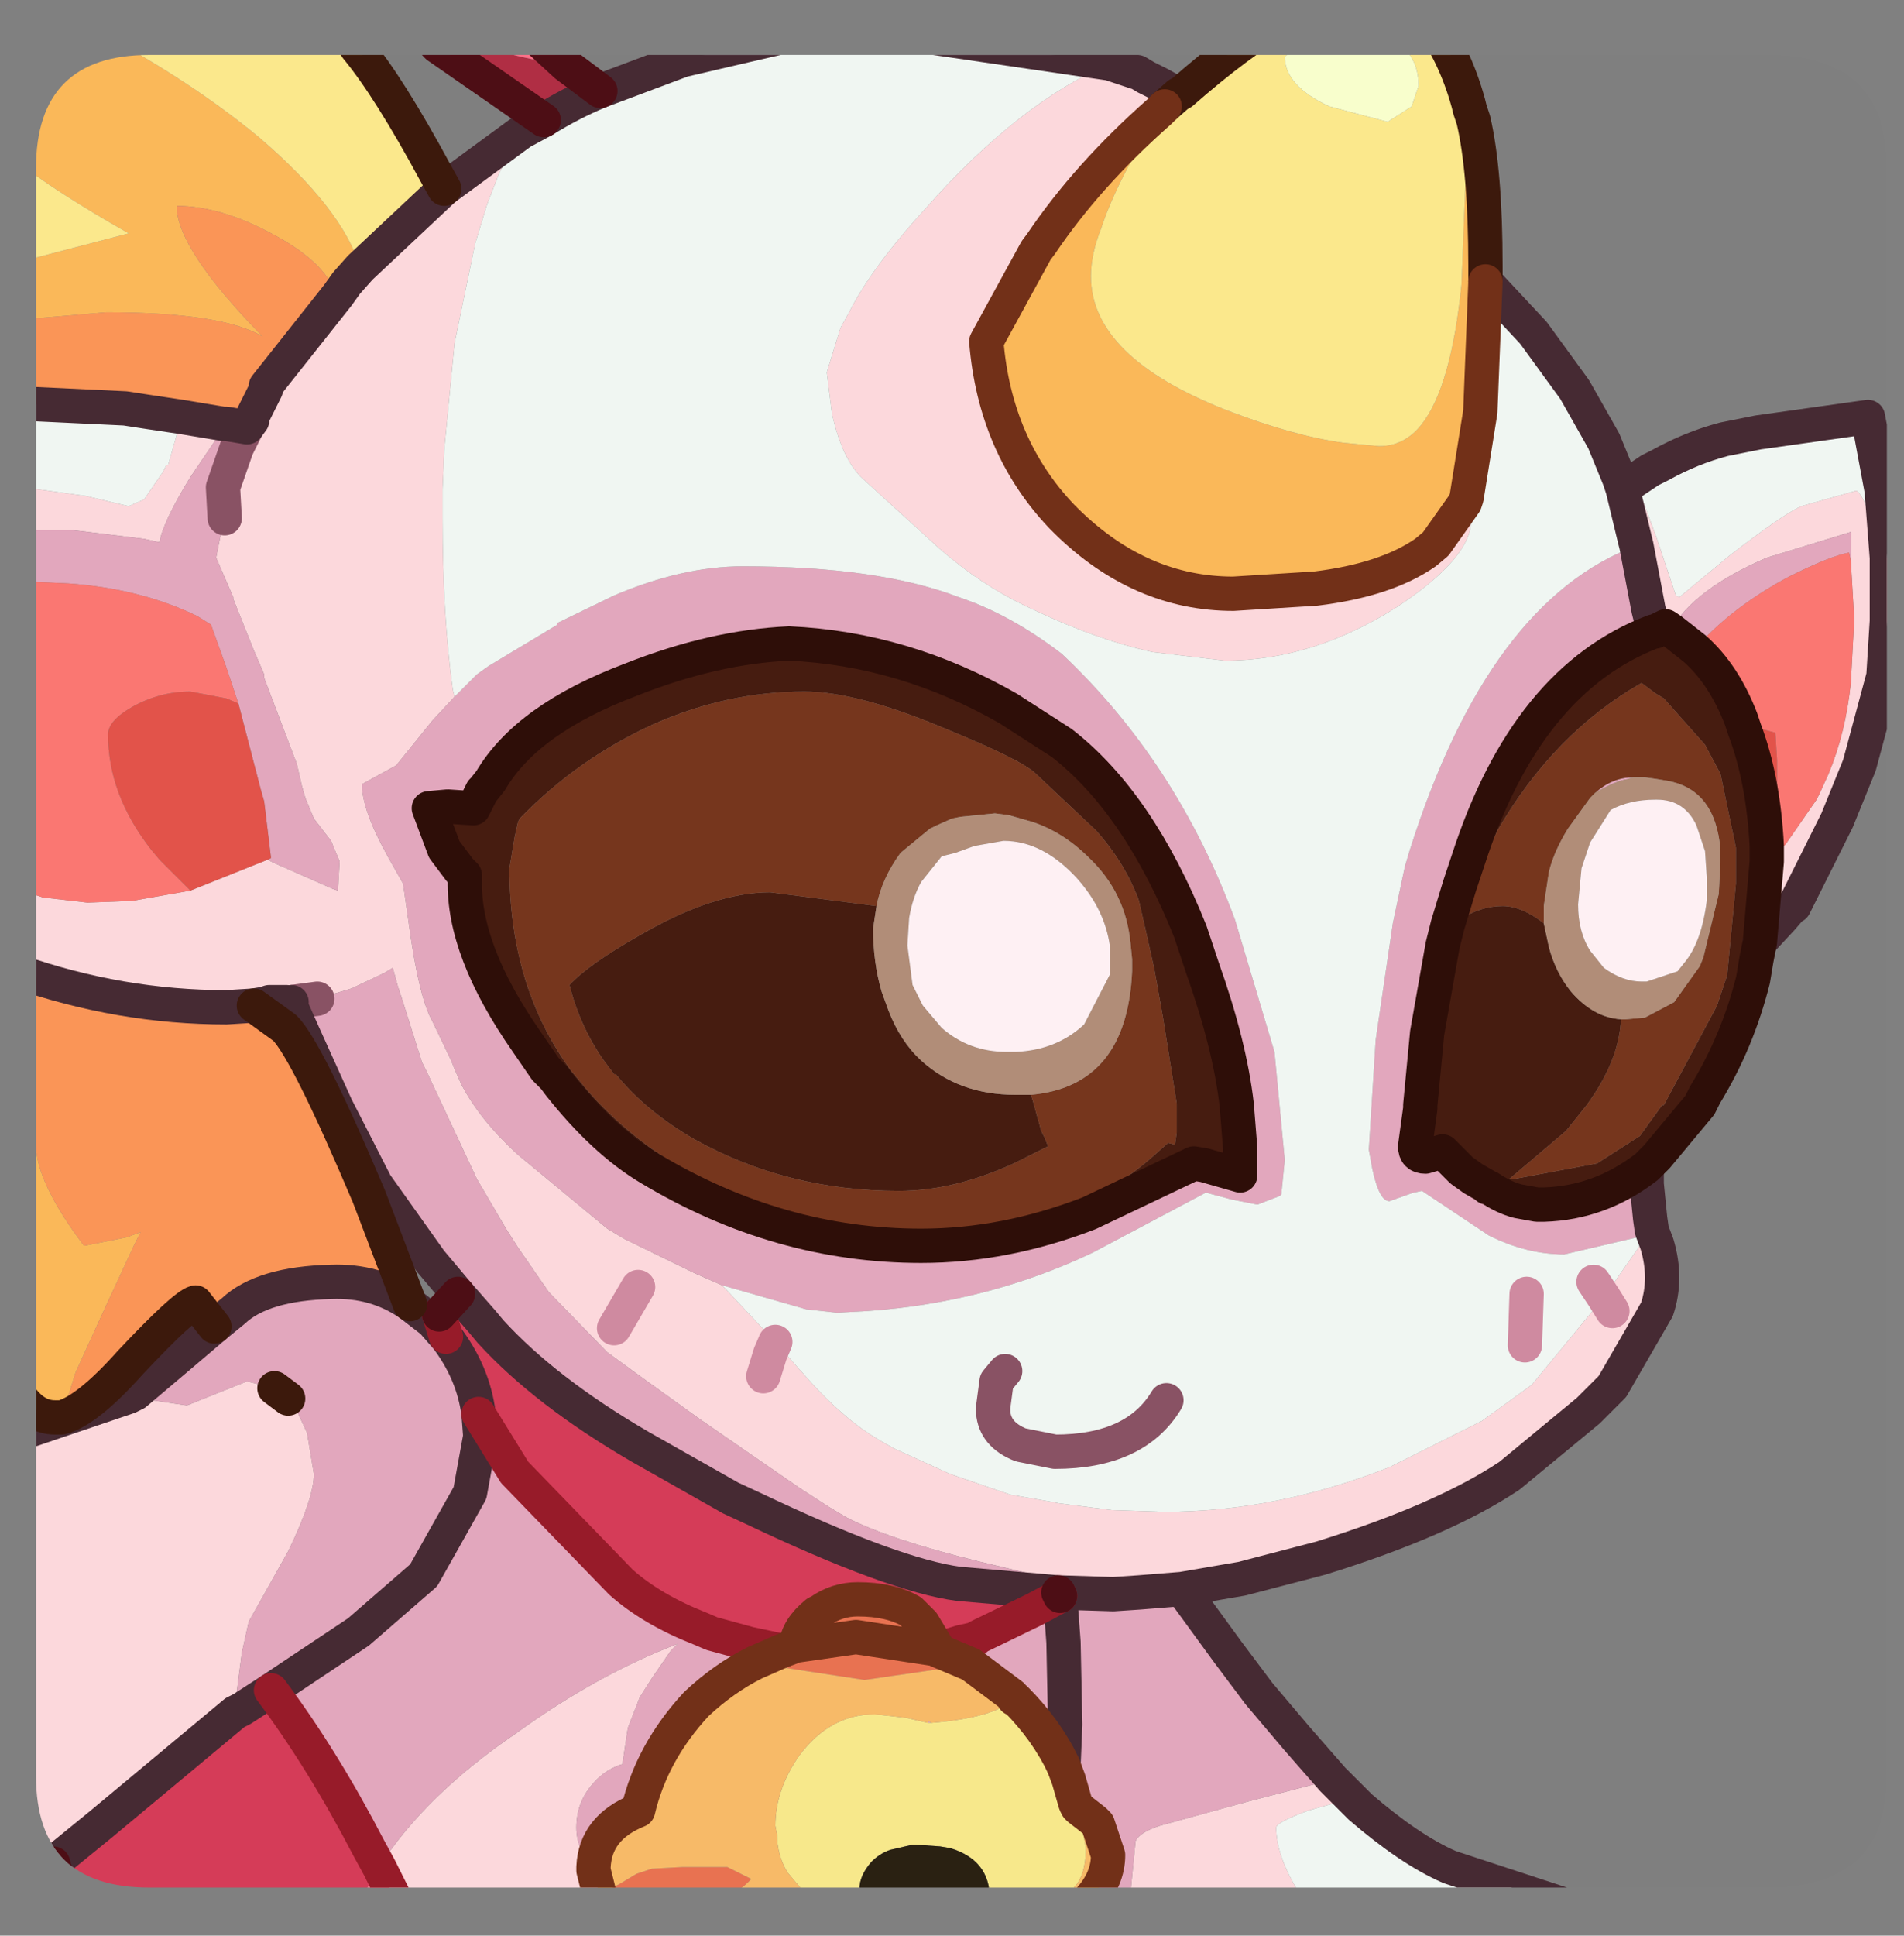 <?xml version="1.0" encoding="UTF-8" standalone="no"?>
<svg xmlns:ffdec="https://www.free-decompiler.com/flash" xmlns:xlink="http://www.w3.org/1999/xlink" ffdec:objectType="frame" height="56.4px" width="55.5px" xmlns="http://www.w3.org/2000/svg">
  <rect width="100%" height="100%" fill="#808080" stroke="none"/>
  <g transform="matrix(1.0, 0.0, 0.0, 1.0, 1.05, 1.6)">
    <clipPath id="clipPath0" transform="matrix(1.0, 0.0, 0.0, 1.0, 0.0, 0.0)">
      <path d="M50.5 0.0 Q53.95 0.0 53.95 3.3 L53.95 50.15 Q53.95 53.4 50.5 53.4 L3.3 53.4 Q0.0 53.4 0.0 50.15 L0.0 3.3 Q0.0 0.0 3.3 0.0 L50.5 0.0" fill="#000000" fill-rule="evenodd" stroke="none"/>
    </clipPath>
    <g clip-path="url(#clipPath0)">
      <use ffdec:characterId="2" height="56.4" transform="matrix(1.0, 0.0, 0.0, 1.0, -1.05, -1.6)" width="55.5" xlink:href="#shape1"/>
    </g>
    <use ffdec:characterId="3" height="53.4" transform="matrix(1.0, 0.0, 0.0, 1.0, 0.0, 0.0)" width="53.95" xlink:href="#shape2"/>
  </g>
  <defs>
    <g id="shape1" transform="matrix(1.0, 0.0, 0.0, 1.0, 1.05, 1.6)">
      <path d="M9.45 6.2 L11.9 3.9 14.15 2.25 13.5 3.45 13.15 4.35 12.8 5.5 12.2 8.4 11.9 11.5 11.85 12.65 11.85 12.95 11.85 13.5 Q11.85 16.35 12.15 18.5 L12.2 18.7 11.55 19.4 10.5 20.7 9.5 21.25 Q9.5 22.0 10.25 23.35 L10.7 24.15 10.85 25.2 Q11.15 27.45 11.55 28.15 L12.1 29.3 12.2 29.55 12.4 30.0 Q12.95 31.05 14.05 32.05 L16.65 34.2 17.15 34.5 19.2 35.5 20.0 35.85 21.55 37.5 22.25 38.3 22.3 38.35 Q23.5 39.75 24.65 40.4 L25.0 40.6 26.65 41.35 28.4 41.95 29.55 42.15 29.8 42.2 31.35 42.4 32.9 42.45 Q36.15 42.45 39.45 41.15 L42.15 39.8 43.6 38.75 45.7 36.2 46.85 34.55 46.9 34.4 47.05 33.9 47.1 34.25 47.25 34.65 Q47.55 35.65 47.25 36.55 L45.95 38.8 45.25 39.5 42.95 41.4 Q41.0 42.7 37.45 43.8 L35.15 44.4 33.4 44.7 32.15 44.8 29.8 44.45 27.5 43.9 Q24.85 43.25 23.6 42.6 L23.1 42.3 22.25 41.75 19.35 39.75 17.75 38.6 16.65 37.8 14.95 36.05 14.05 34.75 13.7 34.2 12.85 32.75 11.4 29.65 11.25 29.35 10.65 27.45 10.55 27.15 10.4 26.6 10.15 26.75 9.2 27.2 8.2 27.5 7.45 27.6 7.3 27.6 7.25 27.6 6.8 27.6 6.65 27.65 6.35 27.7 5.55 27.75 Q2.45 27.75 -0.55 26.7 L-0.55 24.3 0.2 24.55 1.5 24.7 2.8 24.65 4.5 24.35 4.75 24.25 6.75 23.45 6.95 23.55 8.65 24.3 8.8 24.35 8.85 23.5 8.6 22.9 8.1 22.25 7.85 21.65 7.75 21.3 7.6 20.65 6.65 18.15 6.65 18.05 6.35 17.35 5.75 15.85 5.75 15.8 5.25 14.65 5.4 13.9 5.5 13.5 5.45 12.6 5.85 11.45 6.15 10.85 6.3 10.65 6.3 10.55 6.7 9.75 6.7 9.65 8.8 7.0 9.05 6.65 9.45 6.2 M31.3 0.25 L32.05 0.5 32.1 0.5 32.35 0.65 32.75 0.85 33.2 1.1 33.3 1.15 32.9 1.5 32.75 1.65 Q30.65 3.5 29.3 5.5 L29.15 5.7 27.7 8.35 Q27.95 11.4 29.9 13.45 L30.05 13.6 Q32.2 15.7 34.9 15.7 L37.3 15.55 Q39.35 15.3 40.5 14.5 L40.8 14.25 41.65 13.05 41.85 13.55 41.8 13.85 Q41.55 14.85 39.65 16.1 37.2 17.65 34.65 17.65 L32.55 17.4 Q30.95 17.05 29.15 16.2 27.8 15.6 26.65 14.65 L26.35 14.4 24.1 12.35 Q23.5 11.8 23.2 10.45 L23.05 9.25 23.45 7.95 23.7 7.5 Q24.35 6.2 25.95 4.45 28.65 1.4 31.3 0.25 M46.25 12.65 L46.6 12.4 46.9 13.15 47.25 14.1 47.8 15.75 47.9 15.8 49.35 14.6 Q50.9 13.4 51.45 13.15 L53.05 12.7 Q53.25 12.7 53.95 14.65 L53.95 16.5 53.85 18.1 53.15 20.7 52.5 22.3 51.25 24.8 51.2 24.8 50.9 25.15 50.25 25.85 50.45 23.5 51.0 23.0 51.9 21.7 52.0 21.5 52.25 20.95 Q52.75 19.75 52.9 18.3 L53.0 16.45 52.9 14.75 52.9 13.9 50.45 14.65 Q48.35 15.55 47.65 16.75 L47.5 16.65 47.2 16.8 47.15 16.75 47.0 16.15 46.65 14.3 46.6 14.1 46.25 12.65 M37.8 50.25 L38.35 50.8 37.1 51.15 Q36.15 51.5 36.15 51.65 36.15 52.5 36.85 53.6 L37.0 53.85 37.35 54.3 31.85 54.3 31.85 54.1 32.05 52.05 Q32.15 51.8 32.75 51.6 L35.3 50.9 37.8 50.25 M17.15 54.3 L10.75 54.3 10.0 52.8 Q11.35 50.7 14.0 48.9 16.35 47.2 18.7 46.3 L18.5 46.5 17.95 47.3 17.6 47.85 17.25 48.75 17.1 49.75 17.1 49.8 Q16.6 49.95 16.25 50.35 15.75 50.9 15.75 51.65 15.75 52.3 16.25 52.8 L16.25 52.9 16.45 53.7 16.55 53.85 16.9 54.15 17.05 54.25 17.15 54.3 M0.0 54.3 L-0.55 54.3 -0.55 45.15 Q-0.2 44.35 -0.2 43.55 -0.2 42.6 -0.45 42.35 L-0.55 42.3 -0.55 40.2 2.7 39.1 4.4 39.35 6.15 38.65 6.95 38.85 7.35 39.15 7.6 39.5 7.9 40.15 8.1 41.35 Q8.1 42.05 7.35 43.6 L6.2 45.65 6.0 46.55 5.85 47.7 5.8 48.15 5.8 48.3 1.9 51.55 0.55 52.65 0.5 52.65 0.5 52.7 0.45 52.75 Q0.2 53.1 0.1 53.65 L0.0 54.3 M-0.55 13.85 L-0.55 12.6 0.0 12.65 1.45 12.85 2.7 13.15 3.15 12.95 3.7 12.15 3.8 11.95 3.85 11.95 4.25 10.55 5.45 10.75 5.55 10.75 4.5 12.3 Q3.7 13.6 3.6 14.2 L3.15 14.1 1.1 13.85 0.5 13.85 -0.55 13.85 M45.95 36.6 L45.7 36.2 45.95 36.6 M16.85 37.1 L17.55 35.9 16.85 37.1 M21.2 38.5 L21.4 37.85 21.55 37.5 21.4 37.85 21.2 38.5" fill="#fdd9dd" fill-rule="evenodd" stroke="none"/>
      <path d="M46.95 32.4 L46.95 32.9 47.05 33.9 46.9 34.4 44.55 34.95 Q43.45 34.95 42.35 34.4 L40.4 33.1 40.15 33.15 39.45 33.4 Q39.15 33.4 38.95 32.45 L38.85 31.9 39.05 28.7 39.55 25.3 39.9 23.65 40.05 23.15 Q42.35 15.9 46.65 14.3 L47.0 16.15 47.15 16.75 47.2 16.8 47.15 16.8 47.15 16.75 47.15 16.8 Q43.45 18.2 41.75 23.45 L41.5 24.2 41.15 25.35 41.1 25.55 41.0 25.95 40.55 28.5 40.35 30.6 40.35 30.7 40.2 31.8 Q40.2 32.1 40.5 32.1 L41.0 31.95 41.3 32.25 41.55 32.5 41.9 32.75 42.25 32.95 42.3 33.0 42.35 33.0 Q42.8 33.3 43.2 33.4 L43.75 33.5 43.95 33.5 Q45.6 33.45 46.95 32.4 M33.4 44.7 L34.75 46.55 35.65 47.75 36.75 49.05 37.1 49.45 37.8 50.25 35.3 50.9 32.75 51.6 Q32.15 51.8 32.05 52.05 L31.85 54.1 31.85 54.3 30.35 54.3 30.4 54.1 30.7 53.75 Q31.25 53.15 31.25 52.45 L30.95 51.55 30.85 51.45 30.4 51.1 30.35 51.05 30.3 50.95 30.1 50.25 29.95 49.85 30.0 48.65 29.95 46.25 29.85 44.9 29.95 46.25 30.0 48.65 29.95 49.85 Q29.45 48.8 28.55 47.9 L28.5 47.9 28.45 47.8 27.25 46.9 26.3 46.5 26.3 46.45 26.95 46.25 27.4 46.15 27.45 46.1 29.1 45.3 29.85 44.9 29.8 44.8 26.9 44.55 Q25.0 44.3 20.9 42.35 L20.25 42.05 17.6 40.55 Q14.85 38.95 13.25 37.2 L13.0 36.9 12.3 36.1 11.5 35.15 9.9 32.9 8.75 30.65 7.8 28.55 7.4 27.65 7.45 27.6 8.2 27.5 9.2 27.2 10.15 26.75 10.4 26.6 10.55 27.15 10.65 27.45 11.25 29.35 11.4 29.65 12.85 32.75 13.7 34.2 14.05 34.75 14.95 36.05 16.65 37.8 17.75 38.6 19.35 39.75 22.25 41.75 23.1 42.3 23.6 42.6 Q24.85 43.25 27.5 43.9 L29.8 44.45 32.15 44.8 33.4 44.7 M2.7 39.1 L2.9 39.0 4.2 37.9 5.2 37.05 5.75 36.6 Q6.6 35.8 8.6 35.75 9.9 35.7 10.9 36.4 L11.55 36.9 11.75 36.7 11.95 37.35 Q12.75 38.4 12.9 39.6 L12.95 40.25 12.65 41.9 11.3 44.3 9.4 45.95 6.85 47.65 9.4 45.95 11.3 44.3 12.65 41.9 12.95 40.25 12.9 39.6 13.95 41.3 17.05 44.5 Q17.95 45.3 19.35 45.85 L19.7 46.0 20.8 46.3 21.75 46.5 20.95 46.85 Q20.05 47.3 19.25 48.05 17.95 49.45 17.55 51.15 16.3 51.65 16.25 52.8 15.75 52.3 15.75 51.65 15.75 50.9 16.25 50.35 16.6 49.95 17.1 49.8 L17.1 49.75 17.25 48.75 17.6 47.85 17.95 47.3 18.5 46.5 18.7 46.3 Q16.35 47.2 14.0 48.9 11.35 50.7 10.0 52.8 L9.7 52.25 Q8.35 49.65 6.85 47.65 L6.0 48.2 5.8 48.3 5.8 48.15 5.85 47.7 6.0 46.55 6.2 45.65 7.35 43.6 Q8.1 42.05 8.1 41.35 L7.9 40.15 7.6 39.5 7.35 39.15 6.95 38.85 6.15 38.65 4.4 39.35 2.7 39.1 M-0.55 15.35 L-0.55 13.85 0.5 13.85 1.1 13.85 3.15 14.1 3.6 14.2 Q3.7 13.6 4.5 12.3 L5.55 10.75 6.15 10.85 5.85 11.45 5.45 12.6 5.5 13.5 5.4 13.9 5.25 14.65 5.75 15.8 5.75 15.85 6.35 17.35 6.65 18.05 6.65 18.15 7.6 20.65 7.75 21.3 7.85 21.65 8.1 22.25 8.6 22.9 8.85 23.5 8.8 24.35 8.65 24.3 6.95 23.55 6.75 23.45 6.85 23.4 6.65 21.75 6.55 21.4 5.9 18.9 5.55 17.85 5.1 16.6 4.7 16.35 Q3.05 15.55 0.95 15.4 L-0.15 15.35 -0.55 15.35 M47.65 16.75 Q48.35 15.55 50.45 14.65 L52.9 13.9 52.9 14.75 52.85 14.5 Q52.3 14.6 51.1 15.2 49.5 16.05 48.45 17.2 L48.35 17.3 47.65 16.75 M45.45 21.5 Q45.95 21.05 46.55 21.05 L46.4 21.1 Q46.05 21.15 45.45 21.5 M12.2 18.7 L12.85 18.05 13.2 17.8 15.2 16.6 15.2 16.55 16.85 15.75 Q18.85 14.9 20.6 14.9 24.55 14.9 26.9 15.8 28.4 16.3 29.9 17.45 33.25 20.6 34.95 25.2 L36.1 29.05 36.4 32.2 36.3 33.2 36.25 33.25 35.6 33.5 34.85 33.35 34.1 33.15 30.8 34.9 Q27.75 36.35 24.25 36.6 L23.35 36.65 22.45 36.55 20.0 35.85 19.2 35.5 17.15 34.5 16.65 34.2 14.05 32.05 Q12.95 31.05 12.4 30.0 L12.2 29.55 12.1 29.3 11.55 28.15 Q11.15 27.45 10.85 25.2 L10.7 24.15 10.25 23.35 Q9.5 22.0 9.5 21.25 L10.5 20.7 11.55 19.4 12.2 18.7 M29.9 20.05 L28.35 19.05 Q25.3 17.3 21.95 17.15 19.75 17.25 17.35 18.2 14.3 19.35 13.25 21.15 L13.05 21.4 13.0 21.45 12.75 21.95 12.0 21.9 11.45 21.95 11.9 23.15 12.35 23.75 12.5 23.9 12.5 24.05 Q12.45 26.1 14.3 28.75 L14.85 29.55 15.1 29.8 15.25 30.0 Q16.55 31.65 17.9 32.45 21.65 34.7 25.8 34.7 28.25 34.7 30.7 33.75 L33.75 32.3 34.05 32.35 35.1 32.65 35.1 31.85 35.0 30.6 Q34.8 28.85 34.0 26.6 L33.95 26.45 33.65 25.55 Q32.15 21.8 29.9 20.05 M32.15 44.8 L31.4 44.85 29.8 44.8 31.4 44.85 32.15 44.8 M11.55 36.9 L11.9 37.3 11.95 37.35 11.9 37.3 11.55 36.9 M26.0 48.6 L26.0 48.55 26.1 48.6 26.0 48.6 M26.35 52.2 L25.65 52.15 25.55 52.15 26.35 52.2" fill="#e3a8be" fill-rule="evenodd" stroke="none"/>
      <path d="M14.15 2.25 L14.8 1.9 Q15.6 1.4 16.45 1.05 L18.85 0.15 20.35 -0.2 21.65 -0.5 24.4 -0.6 25.5 -0.6 31.3 0.25 Q28.65 1.4 25.95 4.45 24.35 6.2 23.7 7.5 L23.45 7.95 23.05 9.25 23.2 10.45 Q23.5 11.8 24.1 12.35 L26.35 14.4 26.65 14.65 Q27.8 15.6 29.15 16.2 30.95 17.05 32.55 17.4 L34.65 17.65 Q37.2 17.65 39.65 16.1 41.55 14.85 41.8 13.85 L41.85 13.55 41.65 13.05 41.7 12.9 42.1 10.4 42.25 6.6 43.65 8.1 44.85 9.75 45.7 11.25 46.15 12.35 46.25 12.65 46.6 14.1 46.65 14.3 Q42.35 15.9 40.05 23.15 L39.9 23.65 39.55 25.3 39.05 28.7 38.85 31.9 38.95 32.45 Q39.15 33.4 39.45 33.4 L40.15 33.15 40.4 33.1 42.35 34.4 Q43.45 34.95 44.55 34.95 L46.9 34.4 46.85 34.55 45.7 36.2 45.4 35.75 45.7 36.2 43.6 38.75 42.15 39.8 39.45 41.15 Q36.15 42.45 32.9 42.45 L31.35 42.4 29.8 42.2 29.55 42.15 28.4 41.95 26.65 41.35 25.0 40.6 24.65 40.4 Q23.5 39.75 22.3 38.35 L22.25 38.3 21.55 37.5 20.0 35.85 22.45 36.55 23.35 36.65 24.25 36.6 Q27.75 36.35 30.8 34.9 L34.1 33.15 34.85 33.35 35.6 33.5 36.25 33.25 36.3 33.2 36.4 32.2 36.1 29.05 34.95 25.2 Q33.25 20.6 29.9 17.45 28.4 16.3 26.9 15.8 24.55 14.9 20.6 14.9 18.85 14.9 16.85 15.75 L15.2 16.55 15.2 16.6 13.2 17.8 12.85 18.05 12.2 18.7 12.15 18.5 Q11.85 16.35 11.85 13.5 L11.85 12.95 11.85 12.65 11.9 11.5 12.2 8.4 12.8 5.5 13.15 4.35 13.5 3.45 14.15 2.25 M46.6 12.4 L47.05 12.1 47.35 11.95 Q48.25 11.45 49.2 11.2 L50.2 11.0 53.4 10.55 53.8 12.7 53.95 14.65 Q53.25 12.7 53.05 12.7 L51.45 13.15 Q50.9 13.4 49.35 14.6 L47.9 15.8 47.8 15.75 47.25 14.1 46.9 13.15 46.6 12.4 M38.35 50.8 L38.6 51.05 Q40.05 52.3 41.2 52.8 L41.35 52.85 44.55 53.9 44.85 54.0 45.8 54.3 37.35 54.3 37.0 53.85 36.85 53.6 Q36.15 52.5 36.15 51.65 36.15 51.5 37.1 51.15 L38.35 50.8 M-0.55 45.15 L-0.55 42.3 -0.45 42.35 Q-0.2 42.6 -0.2 43.55 -0.2 44.35 -0.55 45.15 M-0.55 12.6 L-0.55 10.15 2.6 10.3 3.25 10.4 4.25 10.55 3.85 11.95 3.8 11.95 3.7 12.15 3.15 12.95 2.7 13.15 1.45 12.85 0.0 12.65 -0.55 12.6 M43.4 37.6 L43.45 36.1 43.4 37.6 M32.95 39.2 Q32.05 40.7 29.7 40.7 L28.7 40.5 Q27.95 40.2 27.9 39.55 L27.9 39.4 28.0 38.65 28.25 38.35 28.0 38.65 27.9 39.4 27.9 39.55 Q27.95 40.2 28.7 40.5 L29.7 40.7 Q32.05 40.7 32.95 39.2" fill="#f1f7f3" fill-rule="evenodd" stroke="none"/>
      <path d="M14.8 1.9 L11.7 -0.25 10.9 -1.1 11.6 -1.1 12.6 -0.5 Q13.25 -0.05 15.45 0.3 L16.45 1.05 Q15.6 1.4 14.8 1.9" fill="#b12e44" fill-rule="evenodd" stroke="none"/>
      <path d="M1.0 -1.1 Q4.2 0.5 6.5 2.4 8.95 4.5 9.45 6.2 L9.05 6.65 8.8 7.0 8.65 6.75 Q8.25 5.95 6.95 5.25 5.4 4.4 4.1 4.4 4.1 5.65 6.6 8.2 5.4 7.5 2.05 7.5 L-0.3 7.7 -0.55 7.8 -0.55 6.05 2.7 5.2 Q0.5 3.95 -0.55 3.1 L-0.55 -1.1 1.0 -1.1 M41.75 1.4 L41.8 1.6 41.9 1.9 Q42.25 3.4 42.25 6.15 L42.25 6.55 42.25 6.6 42.1 10.4 41.7 12.9 41.65 13.05 40.8 14.25 40.5 14.5 Q39.35 15.3 37.3 15.55 L34.9 15.7 Q32.2 15.7 30.05 13.6 L29.9 13.45 Q27.95 11.4 27.7 8.35 L29.15 5.7 29.3 5.5 Q30.65 3.5 32.75 1.65 L32.9 1.5 32.2 2.6 Q31.45 3.9 31.1 4.9 L31.05 5.05 Q30.75 5.8 30.75 6.45 30.75 8.8 34.7 10.35 36.65 11.1 38.1 11.3 L39.15 11.4 Q39.9 11.4 40.4 10.75 41.25 9.65 41.55 6.7 L41.75 1.6 41.75 1.4 M0.75 39.7 L0.55 39.7 Q-0.1 39.7 -0.55 38.95 L-0.55 32.15 0.0 31.75 Q0.0 32.85 1.4 34.7 L2.65 34.45 3.05 34.3 2.85 34.7 1.9 36.75 1.15 38.4 0.75 39.7" fill="#fbb959" fill-rule="evenodd" stroke="none"/>
      <path d="M29.15 54.3 L27.6 54.3 27.8 53.7 Q27.8 52.6 26.65 52.25 L26.35 52.2 25.55 52.15 24.9 52.3 Q24.6 52.4 24.35 52.65 24.0 53.05 24.0 53.45 24.0 53.95 24.3 54.3 L23.25 54.3 22.75 53.95 22.15 53.25 21.9 52.95 Q21.6 52.45 21.6 51.85 L21.55 51.6 Q21.55 50.55 22.25 49.55 23.15 48.35 24.45 48.35 L25.35 48.45 26.0 48.6 26.1 48.6 Q27.95 48.45 28.5 47.9 L28.55 47.9 Q29.45 48.8 29.95 49.85 L30.1 50.25 30.3 50.95 30.35 51.05 30.4 51.1 30.45 51.4 30.6 52.25 Q30.6 53.05 30.25 53.4 L29.75 53.65 29.2 53.65 29.25 54.0 29.25 54.05 29.15 54.3" fill="#f8e98c" fill-rule="evenodd" stroke="none"/>
      <path d="M30.35 54.3 L29.45 54.3 29.45 54.25 29.45 53.95 29.8 53.95 30.15 54.0 30.4 54.1 30.35 54.3 M0.9 54.3 L0.0 54.3 0.1 53.65 Q0.2 53.1 0.45 52.75 L0.5 52.7 0.9 54.3 M21.75 46.5 L22.15 46.35 Q22.2 45.85 22.75 45.4 L22.85 45.35 Q23.35 45.0 23.95 45.0 24.9 45.0 25.5 45.35 L25.85 45.7 26.3 46.45 26.3 46.5 27.25 46.9 24.15 47.35 21.2 46.9 20.95 46.85 21.75 46.5 M22.15 46.35 L23.9 46.1 26.2 46.45 26.3 46.5 26.2 46.45 23.9 46.1 22.15 46.35 M16.45 53.7 Q16.65 53.5 16.8 53.4 L17.0 53.3 17.5 53.0 17.65 52.95 17.95 52.85 18.85 52.8 19.15 52.8 20.15 52.8 20.85 53.15 20.75 53.25 Q20.4 53.6 19.65 53.8 L19.5 53.85 17.9 54.15 17.4 54.15 17.35 54.15 17.25 54.15 16.9 54.15 16.55 53.85 16.45 53.7" fill="#e97251" fill-rule="evenodd" stroke="none"/>
      <path d="M8.75 -1.1 L9.35 -0.2 Q10.3 0.95 11.65 3.45 L11.9 3.9 9.45 6.2 Q8.95 4.5 6.5 2.4 4.2 0.5 1.0 -1.1 L8.75 -1.1 M33.3 1.15 L33.4 1.1 Q35.05 -0.35 36.35 -1.1 L40.55 -1.1 Q41.35 -0.05 41.75 1.4 L41.75 1.6 41.55 6.7 Q41.25 9.65 40.4 10.75 39.9 11.4 39.15 11.4 L38.1 11.3 Q36.65 11.1 34.7 10.35 30.75 8.8 30.75 6.45 30.75 5.8 31.05 5.05 L31.1 4.9 Q31.45 3.9 32.2 2.6 L32.9 1.5 33.3 1.15 M-0.55 6.05 L-0.55 3.1 Q0.5 3.95 2.7 5.2 L-0.55 6.05 M37.1 -0.5 L36.4 0.05 Q36.4 0.9 37.7 1.5 L39.4 1.95 40.1 1.5 40.3 0.9 Q40.3 -0.4 38.75 -0.75 L37.85 -0.9 37.1 -0.5" fill="#fce98d" fill-rule="evenodd" stroke="none"/>
      <path d="M5.2 37.05 L4.65 36.35 Q4.3 36.45 2.75 38.1 1.5 39.5 0.75 39.7 L1.15 38.4 1.9 36.75 2.85 34.7 3.05 34.3 2.65 34.45 1.4 34.7 Q0.0 32.85 0.0 31.75 L-0.55 32.15 -0.55 26.7 Q2.45 27.75 5.55 27.75 L6.35 27.7 7.25 28.35 Q7.9 29.0 9.7 33.25 L10.9 36.4 Q9.9 35.7 8.6 35.75 6.6 35.8 5.75 36.6 L5.2 37.05 M-0.55 10.15 L-0.55 7.8 -0.3 7.7 2.05 7.5 Q5.4 7.5 6.6 8.2 4.1 5.65 4.1 4.4 5.4 4.4 6.95 5.25 8.25 5.95 8.65 6.75 L8.8 7.0 6.7 9.65 6.7 9.75 6.3 10.55 6.3 10.65 6.15 10.85 5.55 10.75 5.45 10.75 4.25 10.55 3.25 10.4 2.6 10.3 -0.55 10.15" fill="#fb9657" fill-rule="evenodd" stroke="none"/>
      <path d="M37.1 -0.5 L37.85 -0.9 38.75 -0.75 Q40.3 -0.4 40.3 0.9 L40.1 1.5 39.4 1.95 37.7 1.5 Q36.4 0.9 36.4 0.05 L37.1 -0.5" fill="#f9ffcd" fill-rule="evenodd" stroke="none"/>
      <path d="M9.15 54.3 L0.9 54.3 0.5 52.7 0.5 52.65 0.55 52.65 1.9 51.55 5.8 48.3 6.0 48.2 6.85 47.65 Q8.35 49.65 9.7 52.25 L10.0 52.8 9.15 54.3 M11.75 36.7 L12.3 36.1 13.0 36.9 13.25 37.2 Q14.85 38.95 17.6 40.55 L20.25 42.05 20.9 42.35 Q25.0 44.3 26.9 44.55 L29.8 44.8 29.85 44.9 29.1 45.3 27.45 46.1 27.4 46.15 26.95 46.25 26.3 46.45 25.85 45.7 25.5 45.35 Q24.9 45.0 23.95 45.0 23.35 45.0 22.85 45.35 L22.75 45.4 Q22.2 45.85 22.15 46.35 L21.75 46.5 20.8 46.3 19.7 46.0 19.35 45.85 Q17.95 45.3 17.05 44.5 L13.95 41.3 12.9 39.6 Q12.75 38.4 11.95 37.35 L11.75 36.7" fill="#d63c58" fill-rule="evenodd" stroke="none"/>
      <path d="M11.6 -1.1 L13.95 -1.1 14.25 -0.8 15.45 0.3 Q13.25 -0.05 12.6 -0.5 L11.6 -1.1 M10.75 54.3 L9.15 54.3 10.0 52.8 10.75 54.3" fill="#ff6f89" fill-rule="evenodd" stroke="none"/>
      <path d="M-0.55 24.3 L-0.55 15.35 -0.15 15.35 0.95 15.4 Q3.05 15.55 4.7 16.35 L5.1 16.6 5.55 17.85 5.9 18.9 5.55 18.75 4.5 18.55 Q3.6 18.55 2.8 19.0 2.1 19.4 2.1 19.8 2.1 21.55 3.35 23.15 L3.6 23.45 4.5 24.35 2.8 24.65 1.5 24.7 0.2 24.55 -0.55 24.3 M52.9 14.75 L53.0 16.45 52.9 18.3 Q52.75 19.75 52.25 20.95 L52.0 21.5 51.9 21.7 51.0 23.0 50.45 23.5 50.45 23.4 50.75 21.35 50.75 20.55 50.7 19.75 50.15 19.6 49.8 19.65 49.7 19.35 Q49.2 18.05 48.35 17.3 L48.45 17.2 Q49.5 16.05 51.1 15.2 52.3 14.6 52.85 14.5 L52.9 14.75" fill="#fb7772" fill-rule="evenodd" stroke="none"/>
      <path d="M5.9 18.9 L6.55 21.4 6.65 21.75 6.85 23.4 6.75 23.45 4.75 24.25 4.5 24.35 3.6 23.45 3.35 23.15 Q2.1 21.55 2.1 19.8 2.1 19.4 2.8 19.0 3.6 18.55 4.5 18.55 L5.55 18.75 5.9 18.9 M49.8 19.65 L50.15 19.6 50.7 19.75 50.75 20.55 50.75 21.35 50.45 23.4 50.45 23.05 Q50.35 21.1 49.8 19.65" fill="#e3534a" fill-rule="evenodd" stroke="none"/>
      <path d="M50.25 25.85 L50.15 26.35 50.05 26.95 Q49.6 28.75 48.65 30.3 L48.5 30.6 47.25 32.1 46.95 32.4 Q45.6 33.45 43.95 33.5 L43.75 33.5 43.2 33.4 Q42.8 33.3 42.35 33.0 L42.3 33.0 42.25 32.95 41.9 32.75 41.55 32.5 41.3 32.25 41.0 31.95 40.5 32.1 Q40.2 32.1 40.2 31.8 L40.35 30.7 40.35 30.6 40.55 28.5 41.0 25.95 41.1 25.55 41.15 25.35 41.5 24.2 41.75 23.45 Q43.45 18.2 47.15 16.8 L47.2 16.8 47.5 16.65 47.65 16.75 48.35 17.3 Q49.2 18.05 49.7 19.35 L49.8 19.65 Q50.35 21.1 50.45 23.05 L50.45 23.4 50.45 23.5 50.25 25.85 M46.2 28.1 Q46.15 29.3 45.2 30.6 L44.6 31.35 42.95 32.75 43.1 32.75 45.5 32.3 46.75 31.5 47.4 30.6 47.45 30.6 49.0 27.7 49.3 26.8 49.3 26.75 49.55 24.15 49.55 24.0 49.55 23.1 49.1 20.95 48.65 20.1 47.45 18.75 47.2 18.6 46.8 18.3 Q44.25 19.75 42.6 22.6 L41.85 24.15 41.5 25.2 Q42.1 24.8 42.75 24.8 43.3 24.8 43.95 25.3 L44.1 26.0 Q44.3 26.75 44.75 27.3 45.4 28.05 46.2 28.1 M29.9 20.05 Q32.15 21.8 33.65 25.55 L33.95 26.45 34.0 26.6 Q34.8 28.85 35.0 30.6 L35.1 31.85 35.1 32.65 34.05 32.35 33.75 32.3 30.7 33.75 Q28.25 34.7 25.8 34.7 21.65 34.7 17.9 32.45 16.55 31.65 15.25 30.0 L15.1 29.8 14.85 29.55 14.3 28.75 Q12.45 26.1 12.5 24.05 L12.5 23.9 12.35 23.75 11.9 23.15 11.45 21.95 12.0 21.9 12.75 21.95 13.0 21.45 13.05 21.4 13.25 21.15 Q14.3 19.35 17.35 18.2 19.75 17.25 21.95 17.15 25.3 17.3 28.35 19.05 L29.9 20.05 M24.5 24.8 L24.4 25.45 Q24.4 26.45 24.65 27.3 L24.85 27.85 Q25.2 28.75 25.8 29.3 26.9 30.3 28.55 30.3 L29.0 30.3 29.05 30.45 29.3 31.35 29.4 31.55 29.5 31.8 28.5 32.3 Q26.75 33.1 25.15 33.1 21.9 33.1 19.2 31.6 17.8 30.8 16.9 29.7 L16.85 29.7 16.55 29.3 Q15.85 28.3 15.55 27.1 16.1 26.5 17.6 25.65 19.75 24.4 21.4 24.4 L24.5 24.8 M29.15 20.95 Q28.75 20.55 26.55 19.65 23.95 18.55 22.4 18.55 20.15 18.55 18.0 19.5 15.8 20.5 14.1 22.25 L14.05 22.35 13.95 22.8 13.8 23.7 Q13.8 27.15 15.6 29.6 L15.85 29.9 Q16.85 31.15 18.35 32.15 21.7 34.35 25.2 34.35 L27.15 34.3 28.6 33.95 30.6 33.35 Q31.65 32.9 32.55 32.1 L33.0 31.7 33.2 31.75 33.25 31.4 33.25 31.35 33.25 30.55 32.85 28.05 32.6 26.65 32.4 25.75 32.15 24.65 Q31.75 23.55 30.9 22.6 L29.15 20.95" fill="#461c10" fill-rule="evenodd" stroke="none"/>
      <path d="M45.45 21.5 L45.3 21.65 44.65 22.55 Q44.25 23.2 44.1 23.8 L43.95 24.8 43.95 25.3 Q43.3 24.8 42.75 24.8 42.1 24.8 41.5 25.2 L41.85 24.15 42.6 22.6 Q44.25 19.75 46.8 18.3 L47.2 18.6 47.45 18.75 48.65 20.1 49.1 20.95 49.55 23.1 49.55 24.0 49.55 24.15 49.3 26.75 49.3 26.8 49.0 27.7 47.45 30.6 47.4 30.6 46.75 31.5 45.5 32.3 43.1 32.75 42.95 32.75 44.6 31.35 45.2 30.6 Q46.15 29.3 46.2 28.1 L46.35 28.1 46.9 28.05 47.75 27.6 48.5 26.55 48.6 26.3 49.05 24.45 49.1 23.55 49.1 23.15 Q48.95 21.4 47.55 21.15 L47.25 21.1 46.9 21.05 46.55 21.05 Q45.95 21.05 45.45 21.5 M29.0 30.3 Q31.8 30.05 31.95 26.7 L31.95 26.35 31.9 25.85 Q31.75 24.4 30.7 23.4 29.95 22.65 29.05 22.35 L28.35 22.15 27.95 22.1 26.95 22.2 26.7 22.25 26.25 22.45 26.05 22.55 25.2 23.25 Q24.65 24.0 24.5 24.8 L21.4 24.4 Q19.75 24.4 17.6 25.65 16.1 26.5 15.55 27.1 15.85 28.3 16.55 29.3 L16.85 29.7 16.9 29.7 Q17.8 30.8 19.2 31.6 21.9 33.1 25.15 33.1 26.75 33.1 28.5 32.3 L29.5 31.8 29.4 31.55 29.3 31.35 29.05 30.45 29.0 30.3 M29.15 20.95 L30.9 22.6 Q31.75 23.55 32.15 24.65 L32.4 25.75 32.6 26.65 32.85 28.05 33.25 30.55 33.25 31.35 33.25 31.4 33.2 31.75 33.0 31.7 32.55 32.1 Q31.65 32.9 30.6 33.35 L28.6 33.95 27.15 34.3 25.2 34.35 Q21.7 34.35 18.35 32.15 16.85 31.15 15.85 29.9 L15.6 29.6 Q13.8 27.15 13.8 23.7 L13.95 22.8 14.05 22.35 14.1 22.25 Q15.8 20.5 18.0 19.5 20.15 18.55 22.4 18.55 23.95 18.55 26.55 19.65 28.75 20.55 29.15 20.95" fill="#76361d" fill-rule="evenodd" stroke="none"/>
      <path d="M43.95 25.3 L43.95 24.8 44.1 23.8 Q44.25 23.2 44.65 22.55 L45.3 21.65 45.45 21.5 Q46.05 21.15 46.4 21.1 L46.55 21.05 46.9 21.05 47.25 21.1 47.55 21.15 Q48.95 21.4 49.1 23.15 L49.1 23.55 49.05 24.45 48.6 26.3 48.5 26.55 47.75 27.6 46.9 28.05 46.35 28.1 46.2 28.1 Q45.4 28.05 44.75 27.3 44.3 26.75 44.1 26.0 L43.95 25.3 M45.05 23.7 L44.95 24.75 Q44.95 25.55 45.3 26.1 L45.7 26.6 Q46.25 27.0 46.8 27.0 L46.95 27.0 47.85 26.7 48.05 26.45 Q48.55 25.85 48.7 24.65 L48.7 23.95 48.65 23.2 48.4 22.45 Q48.05 21.7 47.25 21.7 L47.2 21.7 Q46.45 21.7 45.9 22.0 L45.3 22.95 45.05 23.7 M25.8 24.1 Q25.55 24.55 25.45 25.15 L25.4 25.95 25.55 27.1 25.85 27.7 26.4 28.35 Q27.2 29.05 28.3 29.05 L28.55 29.05 Q29.75 29.0 30.55 28.25 L31.3 26.8 31.3 26.35 31.3 25.95 Q31.15 24.9 30.35 24.0 29.35 22.9 28.2 22.9 L27.35 23.05 26.8 23.25 26.4 23.35 25.8 24.1 M24.5 24.8 Q24.65 24.0 25.2 23.25 L26.05 22.55 26.25 22.45 26.7 22.25 26.95 22.2 27.95 22.1 28.35 22.15 29.05 22.35 Q29.95 22.65 30.7 23.4 31.75 24.4 31.9 25.85 L31.95 26.35 31.95 26.7 Q31.8 30.05 29.0 30.3 L28.55 30.3 Q26.9 30.3 25.8 29.3 25.2 28.75 24.85 27.85 L24.65 27.3 Q24.4 26.45 24.4 25.45 L24.5 24.8" fill="#b28e78" fill-rule="evenodd" stroke="none"/>
      <path d="M45.05 23.7 L45.3 22.95 45.9 22.0 Q46.45 21.7 47.2 21.7 L47.25 21.7 Q48.05 21.7 48.4 22.45 L48.65 23.2 48.7 23.95 48.7 24.65 Q48.55 25.85 48.05 26.45 L47.85 26.7 46.95 27.0 46.8 27.0 Q46.25 27.0 45.7 26.6 L45.3 26.1 Q44.95 25.55 44.95 24.75 L45.05 23.7 M25.8 24.1 L26.4 23.35 26.8 23.25 27.35 23.05 28.2 22.9 Q29.35 22.9 30.35 24.0 31.15 24.9 31.3 25.95 L31.3 26.35 31.3 26.8 30.55 28.25 Q29.75 29.0 28.55 29.05 L28.3 29.05 Q27.2 29.05 26.4 28.35 L25.85 27.7 25.55 27.1 25.4 25.95 25.45 25.15 Q25.55 24.55 25.8 24.1" fill="#fff1f4" fill-rule="evenodd" stroke="none"/>
      <path d="M29.45 54.3 L29.15 54.3 29.25 54.05 29.25 54.0 29.2 53.65 29.75 53.65 30.25 53.4 Q30.6 53.05 30.6 52.25 L30.45 51.4 30.4 51.1 30.85 51.45 30.95 51.55 31.25 52.45 Q31.25 53.15 30.7 53.75 L30.4 54.1 30.15 54.0 29.8 53.95 29.45 53.95 29.45 54.25 29.45 54.3 M23.25 54.3 L17.15 54.3 17.05 54.25 16.9 54.15 17.25 54.15 17.35 54.15 17.4 54.15 17.9 54.15 19.5 53.85 19.65 53.8 Q20.4 53.6 20.75 53.25 L20.85 53.15 20.15 52.8 19.15 52.8 18.85 52.8 17.95 52.85 17.65 52.95 17.5 53.0 17.0 53.3 16.8 53.4 Q16.65 53.5 16.45 53.7 L16.25 52.9 16.25 52.8 Q16.3 51.65 17.55 51.15 17.95 49.45 19.25 48.05 20.05 47.3 20.95 46.85 L21.2 46.9 24.15 47.35 27.25 46.9 28.45 47.8 28.5 47.9 Q27.95 48.45 26.1 48.6 L26.0 48.55 26.0 48.6 25.35 48.45 24.45 48.35 Q23.15 48.35 22.25 49.55 21.55 50.55 21.55 51.6 L21.6 51.85 Q21.6 52.45 21.9 52.95 L22.15 53.25 22.75 53.95 23.25 54.3" fill="#f8bb68" fill-rule="evenodd" stroke="none"/>
      <path d="M27.6 54.3 L24.3 54.3 Q24.0 53.95 24.0 53.45 24.0 53.05 24.35 52.65 24.6 52.4 24.9 52.3 L25.55 52.15 25.65 52.15 26.35 52.2 26.65 52.25 Q27.8 52.6 27.8 53.7 L27.6 54.3" fill="#2a2112" fill-rule="evenodd" stroke="none"/>
      <path d="M5.5 13.5 L5.45 12.6 5.85 11.45 6.15 10.85 M7.45 27.6 L8.2 27.5 M28.25 38.35 L28.0 38.65 27.9 39.4 27.9 39.55 Q27.95 40.2 28.7 40.5 L29.7 40.7 Q32.05 40.7 32.95 39.2" fill="none" stroke="#8a5264" stroke-linecap="round" stroke-linejoin="round" stroke-width="1.0"/>
      <path d="M9.45 6.2 L11.9 3.9 14.15 2.25 14.8 1.9 Q15.6 1.4 16.45 1.05 L18.85 0.15 20.35 -0.2 21.65 -0.5 24.4 -0.6 25.5 -0.6 31.3 0.25 32.05 0.5 32.1 0.5 32.35 0.65 32.75 0.85 33.2 1.1 33.3 1.15 M42.25 6.6 L43.65 8.1 44.85 9.75 45.7 11.25 46.15 12.35 46.25 12.65 46.6 12.4 47.05 12.1 47.35 11.95 Q48.25 11.45 49.2 11.2 L50.2 11.0 53.4 10.55 53.8 12.7 53.95 14.65 53.95 16.5 53.85 18.1 53.15 20.7 52.5 22.3 51.25 24.8 51.2 24.8 50.9 25.15 50.25 25.85 M46.95 32.4 L46.95 32.9 47.05 33.9 47.1 34.25 47.25 34.65 Q47.55 35.65 47.25 36.55 L45.95 38.8 45.25 39.5 42.95 41.4 Q41.0 42.7 37.45 43.8 L35.15 44.4 33.4 44.7 34.75 46.55 35.65 47.75 36.75 49.05 37.1 49.45 37.8 50.25 38.35 50.8 38.6 51.05 Q40.05 52.3 41.2 52.8 L41.35 52.85 44.55 53.9 44.85 54.0 45.8 54.3 M-0.55 40.2 L2.7 39.1 2.9 39.0 4.2 37.9 5.2 37.05 5.75 36.6 Q6.6 35.8 8.6 35.75 9.9 35.7 10.9 36.4 L11.55 36.9 11.75 36.7 M8.8 7.0 L9.05 6.65 9.45 6.2 M6.15 10.85 L5.55 10.75 5.45 10.75 4.25 10.55 3.25 10.4 2.6 10.3 -0.55 10.15 M46.25 12.65 L46.6 14.1 46.65 14.3 47.0 16.15 47.15 16.75 47.15 16.8 M6.15 10.85 L6.3 10.65 6.3 10.55 6.7 9.75 6.7 9.65 8.8 7.0 M32.15 44.8 L33.4 44.7 M12.3 36.1 L11.5 35.15 9.9 32.9 8.75 30.65 7.8 28.55 7.4 27.65 7.3 27.6 7.25 27.6 6.8 27.6 6.65 27.65 6.35 27.7 5.55 27.75 Q2.45 27.75 -0.55 26.7 M12.3 36.1 L13.0 36.9 13.25 37.2 Q14.85 38.95 17.6 40.55 L20.25 42.05 20.9 42.35 Q25.0 44.3 26.9 44.55 L29.8 44.8 31.4 44.85 32.15 44.8 M7.4 27.65 L7.45 27.6 M5.8 48.3 L6.0 48.2 6.85 47.65 9.4 45.95 11.3 44.3 12.65 41.9 12.95 40.25 12.9 39.6 Q12.75 38.4 11.95 37.35 L11.9 37.3 11.55 36.9 M29.85 44.9 L29.95 46.25 30.0 48.65 29.95 49.85 M0.5 52.7 L0.45 52.75 Q0.2 53.1 0.1 53.65 L0.0 54.3 M5.8 48.3 L1.9 51.55 0.55 52.65 0.5 52.65 0.5 52.7" fill="none" stroke="#462a33" stroke-linecap="round" stroke-linejoin="round" stroke-width="1.0"/>
      <path d="M12.9 39.6 L13.95 41.3 17.05 44.5 Q17.95 45.3 19.35 45.85 L19.7 46.0 20.8 46.3 21.75 46.5 M26.3 46.45 L26.95 46.25 27.4 46.15 27.45 46.1 29.1 45.3 29.85 44.9 M11.75 36.7 L11.95 37.35 M10.0 52.8 L9.7 52.25 Q8.35 49.65 6.85 47.65 M10.0 52.8 L10.75 54.3" fill="none" stroke="#981b29" stroke-linecap="round" stroke-linejoin="round" stroke-width="1.0"/>
      <path d="M45.7 36.2 L45.95 36.6 M45.7 36.2 L45.4 35.75 M43.45 36.1 L43.4 37.6 M17.55 35.9 L16.85 37.1 M21.55 37.5 L21.4 37.85 21.2 38.5" fill="none" stroke="#d08ba1" stroke-linecap="round" stroke-linejoin="round" stroke-width="1.0"/>
      <path d="M14.8 1.9 L11.7 -0.25 10.9 -1.1 M13.95 -1.1 L14.25 -0.8 15.45 0.3 16.45 1.05 M11.75 36.7 L12.3 36.1 M29.85 44.9 L29.8 44.8 M0.9 54.3 L0.5 52.7" fill="none" stroke="#4d0e15" stroke-linecap="round" stroke-linejoin="round" stroke-width="1.0"/>
      <path d="M11.9 3.9 L11.65 3.45 Q10.3 0.95 9.35 -0.2 L8.75 -1.1 M33.3 1.15 L33.4 1.1 Q35.05 -0.35 36.35 -1.1 M40.55 -1.1 Q41.35 -0.05 41.75 1.4 L41.8 1.6 41.9 1.9 Q42.25 3.4 42.25 6.15 L42.25 6.55 42.25 6.6 M5.2 37.05 L4.65 36.35 Q4.3 36.45 2.75 38.1 1.5 39.5 0.75 39.7 L0.55 39.7 Q-0.1 39.7 -0.55 38.95 M32.9 1.5 L33.3 1.15 M6.35 27.7 L7.25 28.35 Q7.9 29.0 9.7 33.25 L10.9 36.4 M6.95 38.85 L7.35 39.15" fill="none" stroke="#3c190c" stroke-linecap="round" stroke-linejoin="round" stroke-width="1.0"/>
      <path d="M41.65 13.05 L41.7 12.9 42.1 10.4 42.25 6.6 M41.65 13.05 L40.8 14.25 40.5 14.5 Q39.35 15.3 37.3 15.55 L34.9 15.7 Q32.2 15.7 30.05 13.6 L29.9 13.45 Q27.95 11.4 27.7 8.35 L29.15 5.7 29.3 5.5 Q30.65 3.5 32.75 1.65 L32.9 1.5 M21.75 46.5 L22.15 46.35 Q22.2 45.85 22.75 45.4 L22.85 45.35 Q23.35 45.0 23.95 45.0 24.9 45.0 25.5 45.35 L25.85 45.7 26.3 46.45 26.3 46.5 26.2 46.45 23.9 46.1 22.15 46.35 M16.25 52.8 Q16.3 51.65 17.55 51.15 17.95 49.45 19.25 48.05 20.05 47.3 20.95 46.85 L21.75 46.5 M27.25 46.9 L26.3 46.5 M29.95 49.85 L30.1 50.25 30.3 50.95 30.35 51.05 30.4 51.1 30.85 51.45 30.95 51.55 31.25 52.45 Q31.25 53.15 30.7 53.75 L30.4 54.1 30.35 54.3 M28.5 47.9 L28.45 47.8 27.25 46.9 M28.5 47.9 L28.55 47.9 Q29.45 48.8 29.95 49.85 M16.9 54.15 L17.05 54.25 17.15 54.3 M16.45 53.7 L16.25 52.9 16.25 52.8 M16.9 54.15 L16.55 53.85 16.45 53.7" fill="none" stroke="#723018" stroke-linecap="round" stroke-linejoin="round" stroke-width="1.0"/>
      <path d="M50.25 25.85 L50.15 26.35 50.05 26.95 Q49.6 28.75 48.65 30.3 L48.5 30.6 47.25 32.1 46.95 32.4 Q45.6 33.45 43.95 33.5 L43.75 33.5 43.2 33.4 Q42.8 33.3 42.35 33.0 L42.3 33.0 42.25 32.95 41.9 32.75 41.55 32.5 41.3 32.25 41.0 31.95 40.5 32.1 Q40.2 32.1 40.2 31.8 L40.35 30.7 40.35 30.6 40.55 28.5 41.0 25.95 41.1 25.55 41.15 25.35 41.5 24.2 41.75 23.45 Q43.45 18.2 47.15 16.8 L47.2 16.8 47.5 16.65 47.65 16.75 48.35 17.3 Q49.2 18.05 49.7 19.35 L49.8 19.65 Q50.35 21.1 50.45 23.05 L50.45 23.4 50.45 23.5 50.25 25.85 M29.9 20.05 Q32.15 21.8 33.65 25.55 L33.95 26.45 34.0 26.6 Q34.8 28.85 35.0 30.6 L35.1 31.85 35.1 32.65 34.05 32.35 33.75 32.3 30.7 33.75 Q28.25 34.7 25.8 34.7 21.65 34.7 17.9 32.45 16.55 31.65 15.25 30.0 L15.1 29.8 14.85 29.55 14.3 28.75 Q12.45 26.1 12.5 24.05 L12.5 23.9 12.35 23.75 11.9 23.15 11.45 21.95 12.0 21.9 12.75 21.95 13.0 21.45 13.05 21.4 13.25 21.15 Q14.3 19.35 17.35 18.2 19.75 17.25 21.95 17.15 25.3 17.3 28.35 19.05 L29.9 20.05 Z" fill="none" stroke="#2e0e08" stroke-linecap="round" stroke-linejoin="round" stroke-width="1.0"/>
    </g>
    <g id="shape2" transform="matrix(1.0, 0.0, 0.0, 1.0, 0.0, 0.0)">
      <path d="M50.5 0.0 Q53.95 0.0 53.95 3.3 L53.95 50.15 Q53.95 53.4 50.5 53.4 L3.3 53.4 Q0.0 53.4 0.0 50.15 L0.0 3.3 Q0.0 0.0 3.3 0.0 L50.5 0.0" fill="#000000" fill-opacity="0.004" fill-rule="evenodd" stroke="none"/>
    </g>
  </defs>
</svg>

